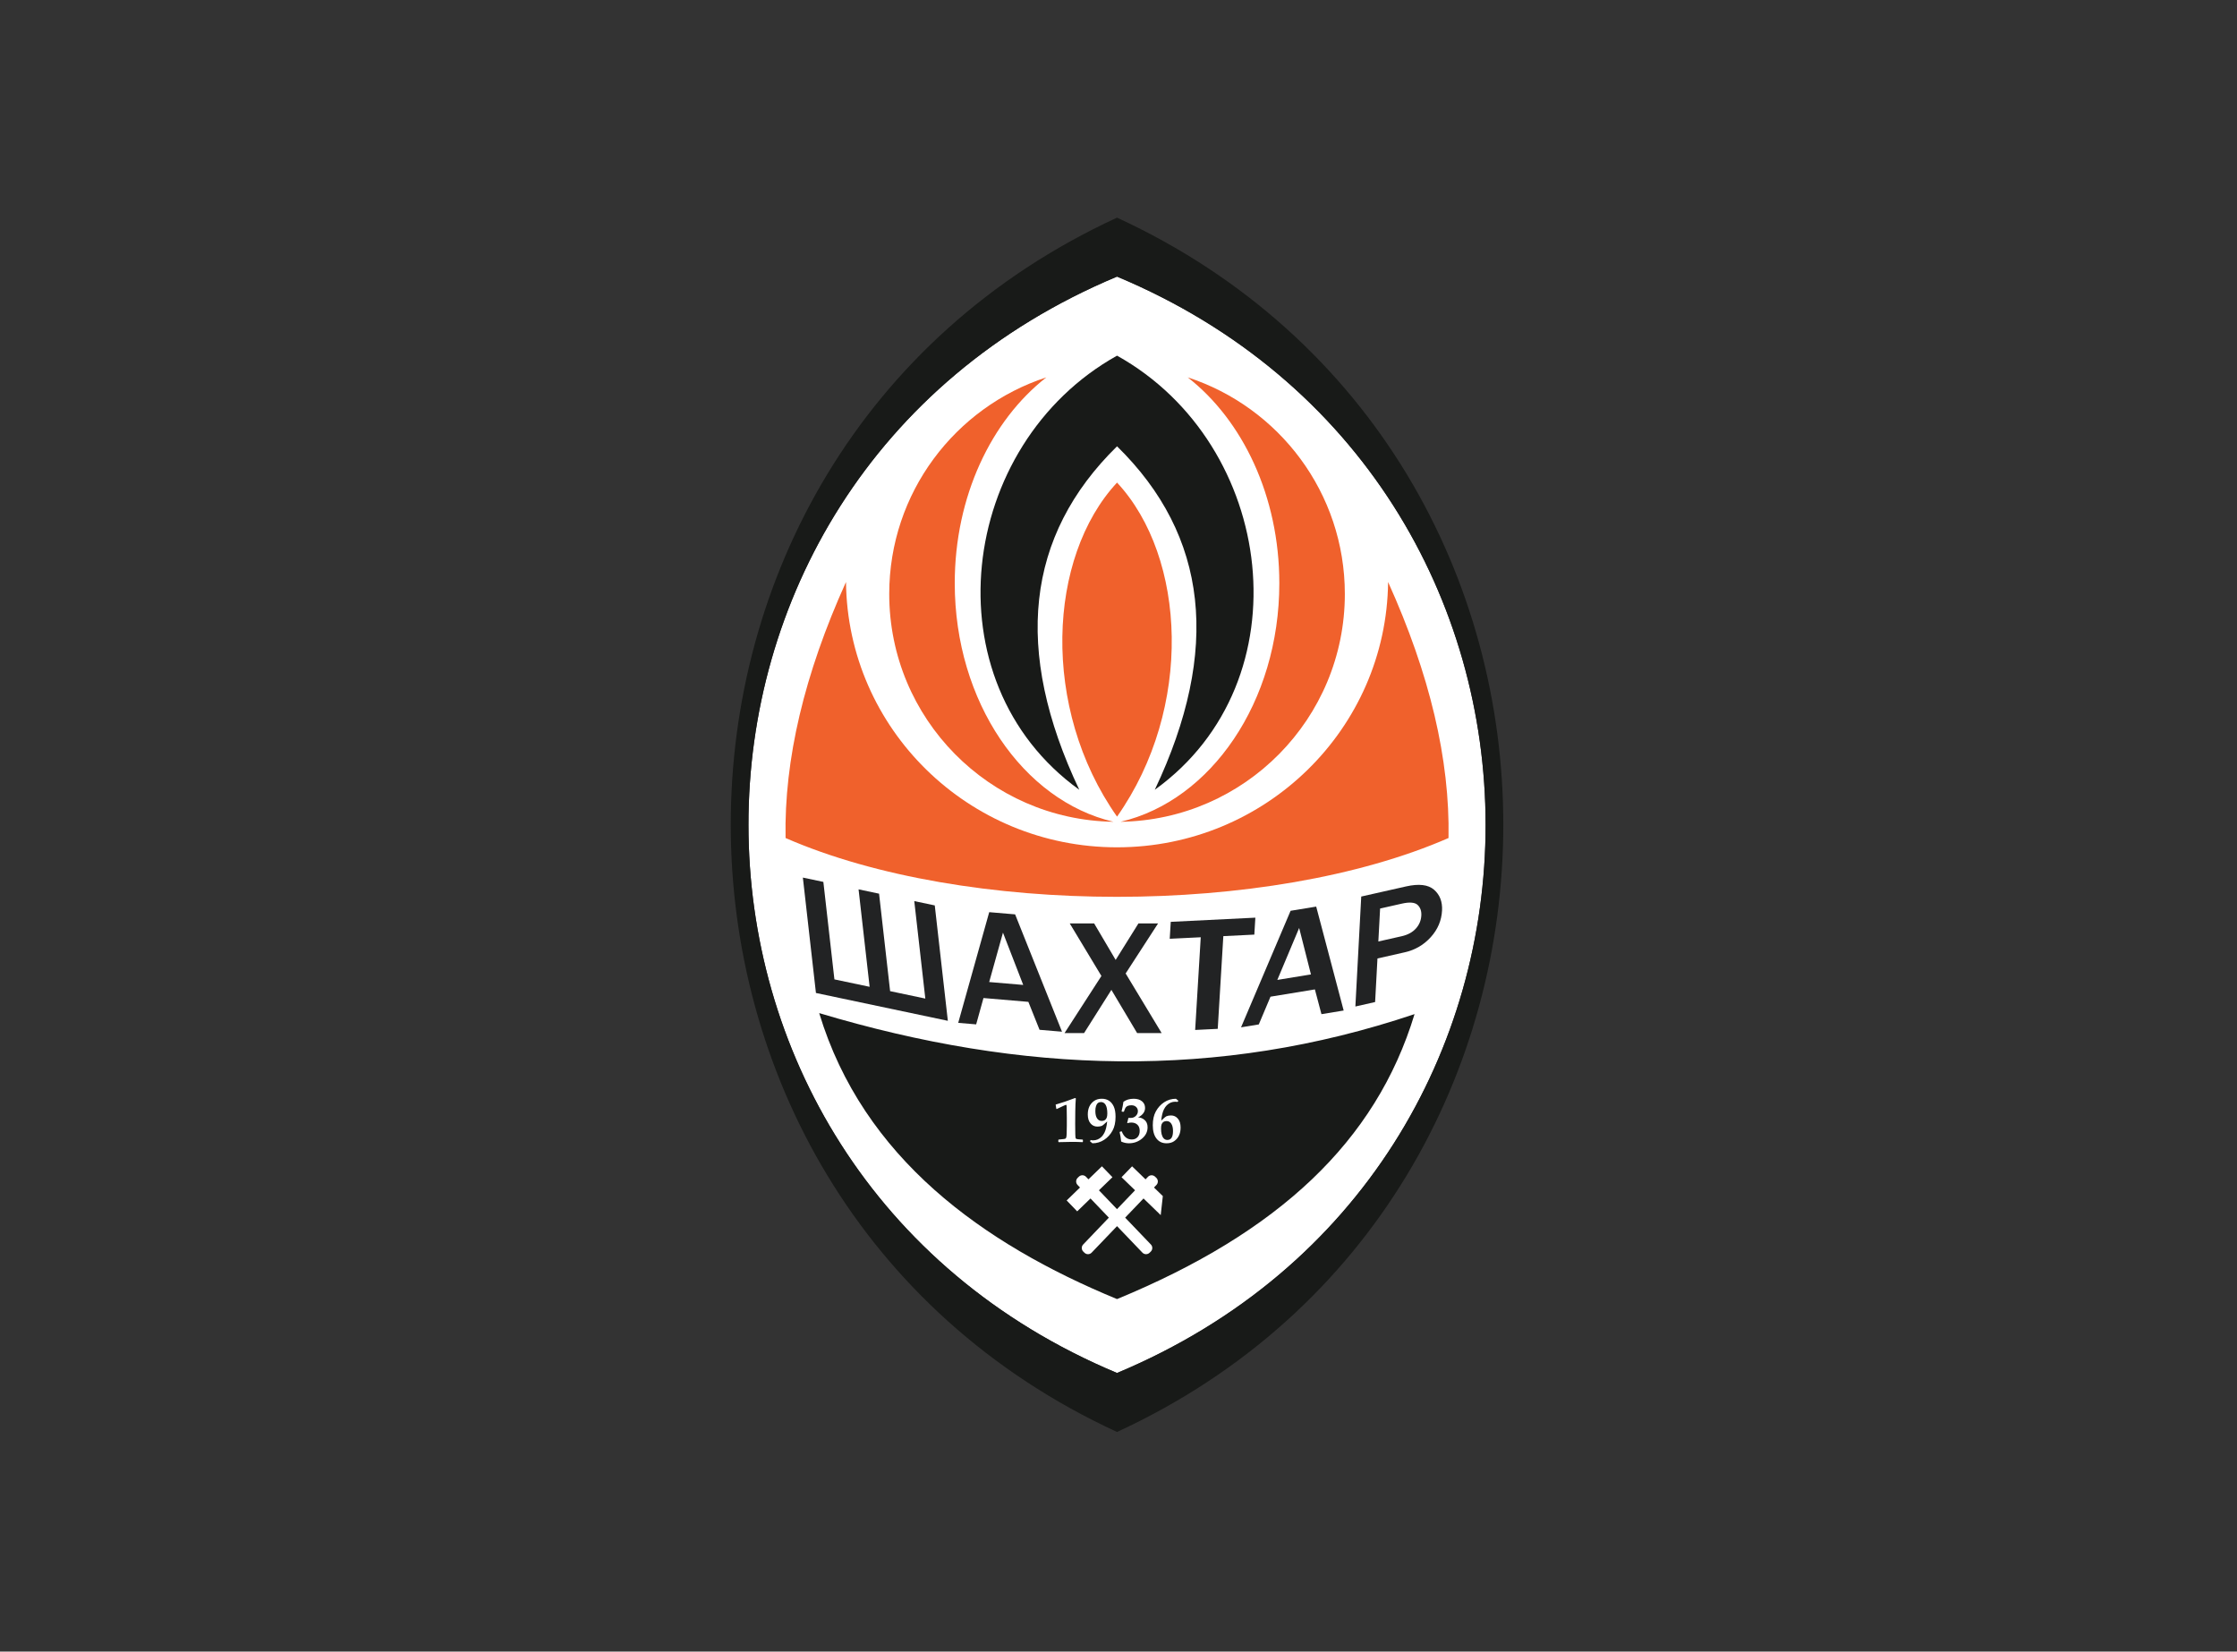 <?xml version="1.0" ?>
<svg xmlns="http://www.w3.org/2000/svg" viewBox="0 0 247.9 183">
	<rect x="0" y="0" width="247.9" height="183" fill="#333333" stroke="none"/>
	<g id="layer1" transform="translate(-141.095,-116.301)">
		<g id="g10" transform="matrix(0.178,0,0,-0.178,141.122,151.98)">
			<g id="g12" transform="scale(0.1)">
				<path id="path14" d="M6952.8,282.6c-3062.7-1280.6-3056.2-5547.2,0-6825     C10015.6-5261.9,10009-995.3,6952.8,282.6L6952.8,282.6" fill="#FFFFFF"/>
				<path id="path16" d="M6952.8,282.6c-3062.7-1280.6-3056.2-5547.2,0-6825     C10015.6-5261.9,10009-995.3,6952.8,282.6z M6952.8,649.6L6952.8,649.6c3208.8-1479.7,3204.3-6081.5,0-7559.1     C3748.6-5431.9,3744.1-830.1,6952.8,649.6L6952.8,649.6" fill="#181A18"/>
				<path id="path18" d="M8805.1-4308.4c-241.2-795.5-850.5-1361-1852.3-1773.9     C6116.7-5737.6,5372-5204,5098.6-4302.1C6364.9-4681.3,7578.4-4721.1,8805.1-4308.4L8805.1-4308.4" fill="#181A18"/>
				<path id="path20" d="M8640.4-1618.6c259.7-574.3,385.1-1105.5,376.2-1593.6     c-1118.7-488.6-3010.6-487.7-4127.4,0c-9,488.1,116.4,1019.4,376.2,1593.6c10.1-913.6,761.8-1651.5,1687.5-1651.5     C7878.6-3270,8630.3-2532.1,8640.4-1618.6L8640.4-1618.6" fill="#F0612C"/>
				<path id="path22" d="M6952.9-209.5c990.1-552,1175.3-2025.6,235-2702.3     c411.6,868.5,333.3,1581.1-235,2138c-568.3-556.8-646.7-1269.5-235.1-2138C5777.6-2235,5962.8-761.5,6952.9-209.5L6952.9-209.5" fill="#181A18"/>
				<path id="path24" d="M6952.9-3079.1c475.8,675.7,432.1,1614.8,0,2079.5     C6520.7-1464.3,6477.1-2403.4,6952.9-3079.1z M6930.5-3111.1c-772.8,12-1395.9,642.3-1395.9,1418     c0,629.5,410.4,1163.3,978.2,1348.5c-342.5-267.3-570.3-741.2-570.3-1281.4C5942.5-2364.3,6368-2979.1,6930.5-3111.1z      M6975.3-3111.1c772.8,12,1395.8,642.3,1395.8,1418c0,629.5-410.4,1163.3-978.2,1348.5c342.5-267.3,570.3-741.2,570.3-1281.4     C7963.3-2364.3,7537.7-2979.1,6975.3-3111.1L6975.3-3111.1" fill="#F0612C"/>
				<path id="path26" d="M7301.3-5036.2c0,20.3-3.8,35.9-11.4,46.7     c-7,10.2-16.5,15.3-28.5,15.3c-15.5,0-25.9-6.8-31-20.2c-2.4-6.3-3.6-15-3.6-26.1c0-28.7,5.4-49.1,16.3-61.1     c6.2-6.8,13.9-10.1,23.2-10.1C7289.7-5091.7,7301.3-5073.3,7301.3-5036.2z M7348.6-5014.6c0-37.7-13.4-65.9-40.1-84.7     c-12.6-8.7-28.3-13.2-47.2-13.2c-26.7,0-47.5,9.7-62.6,29.1c-15.4,19.6-23.2,47.3-23.2,83c0,34.6,6.3,63.2,18.7,85.9     c13.2,24.2,30.5,43.2,51.9,57.4c21.9,14.4,46.6,21.8,73.6,21.8l15.5-12.8l-6.1-6.7c-4.7,0.8-9.1,1.1-13.4,1.1     c-20.2,0-37.8-7.3-53-22.2c-6.8-6.6-12.8-15.1-17.8-25.2c-8.4-17.1-14-40.4-16.9-70.2c17.5,16.5,28.1,25.3,31.6,26.7     c8.4,3.6,18.2,5.4,29.3,5.4c16.9,0,30.9-6.3,41.9-18.9C7342.7-4971.5,7348.6-4990.4,7348.6-5014.6z M7143-5012.6     c0-27.9-11.5-51.5-34.8-70.8c-23.2-19.3-50.4-29-81.7-29c-16.6,0-32.6,3.7-47.9,10.8c-2.4,22.8-5.5,42-9.5,57.8l1.3,2.8l9.7,2.9     l2.4-1c12.9-33.1,33.8-49.7,62.3-49.7c14.8,0,26.6,4.8,35.7,14.4c9,9.6,13.4,22.7,13.4,39.5c0,16.6-4.9,29.5-14.8,38.5     c-9.3,8.6-21.8,13-37.5,13c-7.1,0-15-1.2-23.3-3.6l-2.4,2.6c3,9.3,5.4,19.2,7.5,29.9h16.1c11.7,0,21.7,4.2,30.3,12.5     c8.5,8.3,12.8,18.2,12.8,29.6c0,10.9-3.8,19.7-11.4,26.5c-7.5,6.8-16.9,10.1-28.1,10.1c-17.8,0-29.9-4.5-36.3-13.7     c-3-4.3-5.8-10.5-8.6-18.6l-2.2-6.5l-2.7-1.7l-10,0.8l-2,2.6l6.9,31.9c2,9,3.3,17.9,4.3,26.6c17.1,12.8,38.4,19.2,64.2,19.2     c21.8,0,39.3-5.4,52.1-16.2c12.4-10.5,18.5-24.1,18.5-41c0-24.3-14.5-44.1-43.6-59.2c14.7,0,28-5,39.9-15     C7136.5-4977.3,7143-4992.8,7143-5012.6z M6892.3-4927c0,24.2-3.6,42.1-10.6,53.8c-7.1,11.7-16.7,17.4-28.9,17.4     c-15.1,0-25.3-8.2-30.7-24.6c-2.9-8.8-4.3-19-4.3-31c0-20.3,3.7-35.9,11.2-46.7c7-10.2,16.7-15.3,28.6-15.3     c15.5,0,25.8,6.9,31,20.6C6891.1-4946.5,6892.3-4937.9,6892.3-4927z M6943.6-4947.3c0-34.7-6.2-63.4-18.7-86.2     c-13.1-24-30.4-43-52-57.2c-22.2-14.5-46.6-21.8-73.2-21.8l-15.5,12.8l4.7,7.7c4-1.5,8.8-2.2,14.6-2.2c20.4,0,38.2,7.5,53.6,22.7     c6.1,6.1,11.8,14.1,17,24.4c8.4,16.1,14.2,39.6,17.3,70.5c-19.4-17.9-30.3-27-32.5-27.3c-8.7-3.1-18-4.7-27.9-4.7     c-17.4,0-31.6,6.4-42.6,19.2c-11.9,13.7-17.6,32.5-17.6,56.4c0,38.2,13.4,66.4,40.2,84.8c12.8,8.7,28.4,13,46.9,13     c35.1,0,60-16.4,74.9-49C6939.9-4900.2,6943.6-4921.2,6943.6-4947.3L6943.6-4947.3z M6740.3-5103.1l-2.1-2.3     c-18.3,1.1-40.7,1.7-67.1,1.7c-25.8,0-52.9-0.6-81.5-1.7l-2.2,2.1v12l2.3,2c6.7,0.8,13.2,1.4,19.5,2c11.3,0.9,18.5,2,21.6,3.3     c2.3,1.1,4.1,3.5,5.7,7.2c2.5,6.2,3.7,31.1,3.7,74.7v48.8c0,14.7-0.2,33.2-0.8,55.8l-0.3,14.7c0,6.5-1.4,9.8-4.2,9.8     c-1.1,0-5-1.5-11.6-4.6c-17.9-8.2-33.3-15.5-46.1-21.7l-2.3,1.3c-0.8,7.5-2.2,15.8-4.1,25l0.2,1.5c36.2,10.2,76.6,23.9,121.2,41     l4.1-3c-0.5-7.7-1.2-19.1-2.2-34.4c-0.4-5.7-0.8-21.2-1.2-46.3l-0.6-77.1c0-55.3,0.9-84.9,2.8-89c1.2-3,3.2-4.9,5.8-5.5     c4.8-1.4,17.1-2.6,37-3.6l2.5-2V-5103.1" fill="#FFFFFF"/>
				<path id="path28" d="M7163.6-5742.6l-160.2,167.2l114.3,119.4l107.1-103.7     l13.1,118.5l-55,53.3l15.4,16.1c11.9,12.4,11.4,32.3-1,44.2l-7.6,7.3c-12.5,11.9-32.4,11.5-44.3-0.9l-15.1-15.8l-83.8,81.1     l-65.6-67.8l84.1-81.4l-112.4-117.4l-112.5,117.4l84.2,81.5l-65.6,67.8l-83.8-81.1l-15.1,15.8c-12,12.5-31.9,12.9-44.3,0.9     l-7.6-7.3c-12.4-11.9-12.9-31.8-1-44.2l15.4-16.1l-83.1-80.6l65.6-67.8l82.8,80.2l114.3-119.4L6742-5742.6     c-12-12.5-11.5-32.4,0.9-44.3l7.6-7.3c12.4-11.9,32.3-11.5,44.3,1l158,164.9l158-164.9c11.9-12.4,31.8-12.9,44.3-1l7.6,7.3     C7175.1-5775,7175.6-5755.1,7163.6-5742.6L7163.6-5742.6" fill="#FFFFFF"/>
				<path id="path30" d="M8579.7-3856.3l145.4,32.8c37.8,8.6,67.3,24.5,88.2,47.7     c21.1,23.3,32.4,50.4,34,81.6c1.5,28.1-6.4,50-23.7,66c-17.5,15.8-50.4,18.3-98.6,7.3l-134.3-30.3L8579.7-3856.3z M8559.6-4233.2     l-122.9-27.8l36.5,684.5l279.2,63c79.6,17.9,137.5,11.1,173.9-20.4c36.2-31.5,52.9-74.8,50-129.6c-3.3-62.6-26.9-118-70.5-166.1     c-43.7-48.3-97.5-79.5-161.4-93.9l-170.2-38.5L8559.6-4233.2" fill="#222324"/>
				<path id="path32" d="M8160.1-4061.2l-73.4,289.1l-136-323.5L8160.1-4061.2z      M8363.8-4286l-138.3-22.7l-40.9,154.1l-276.3-45.3l-72.9-172.7l-110.5-18.1l308.5,725.5l159.4,26.1L8363.8-4286" fill="#222324"/>
				<path id="path34" d="M7579.8-4400.1l-140.6-6.9l34.8,577l-193.1-9.4l6.4,105.4     l526.7,26l-6.4-105.5l-193-9.5L7579.8-4400.1" fill="#222324"/>
				<path id="path36" d="M7230.6-4426.5H7078l-160.3,269l-170.1-269H6626l229.6,355.5     l-197.1,327h151.9l133.9-227l141.8,227h122.2l-201.8-311.4L7230.6-4426.5" fill="#222324"/>
				<path id="path38" d="M6368.8-4126.7l-126.1,325.5l-85.8-307.5L6368.8-4126.7z      M6610.3-4417.9l-139.9,11.9l-69.6,173.9l-279.5,23.8l-45.5-164l-111.7,9.5l193,689l161.2-13.7L6610.3-4417.9" fill="#222324"/>
				<path id="path40" d="M5078.3-4176.8l-81.4,718.3l127.6-26.9l68.8-606.8l219.2-46.2     l-68.8,606.6l127.6-26.9l68.8-606.7l219.2-46.3l-68.8,606.8l127.6-26.9l81.4-718.3L5078.3-4176.8" fill="#222324"/>
			</g>
		</g>
	</g>
</svg>